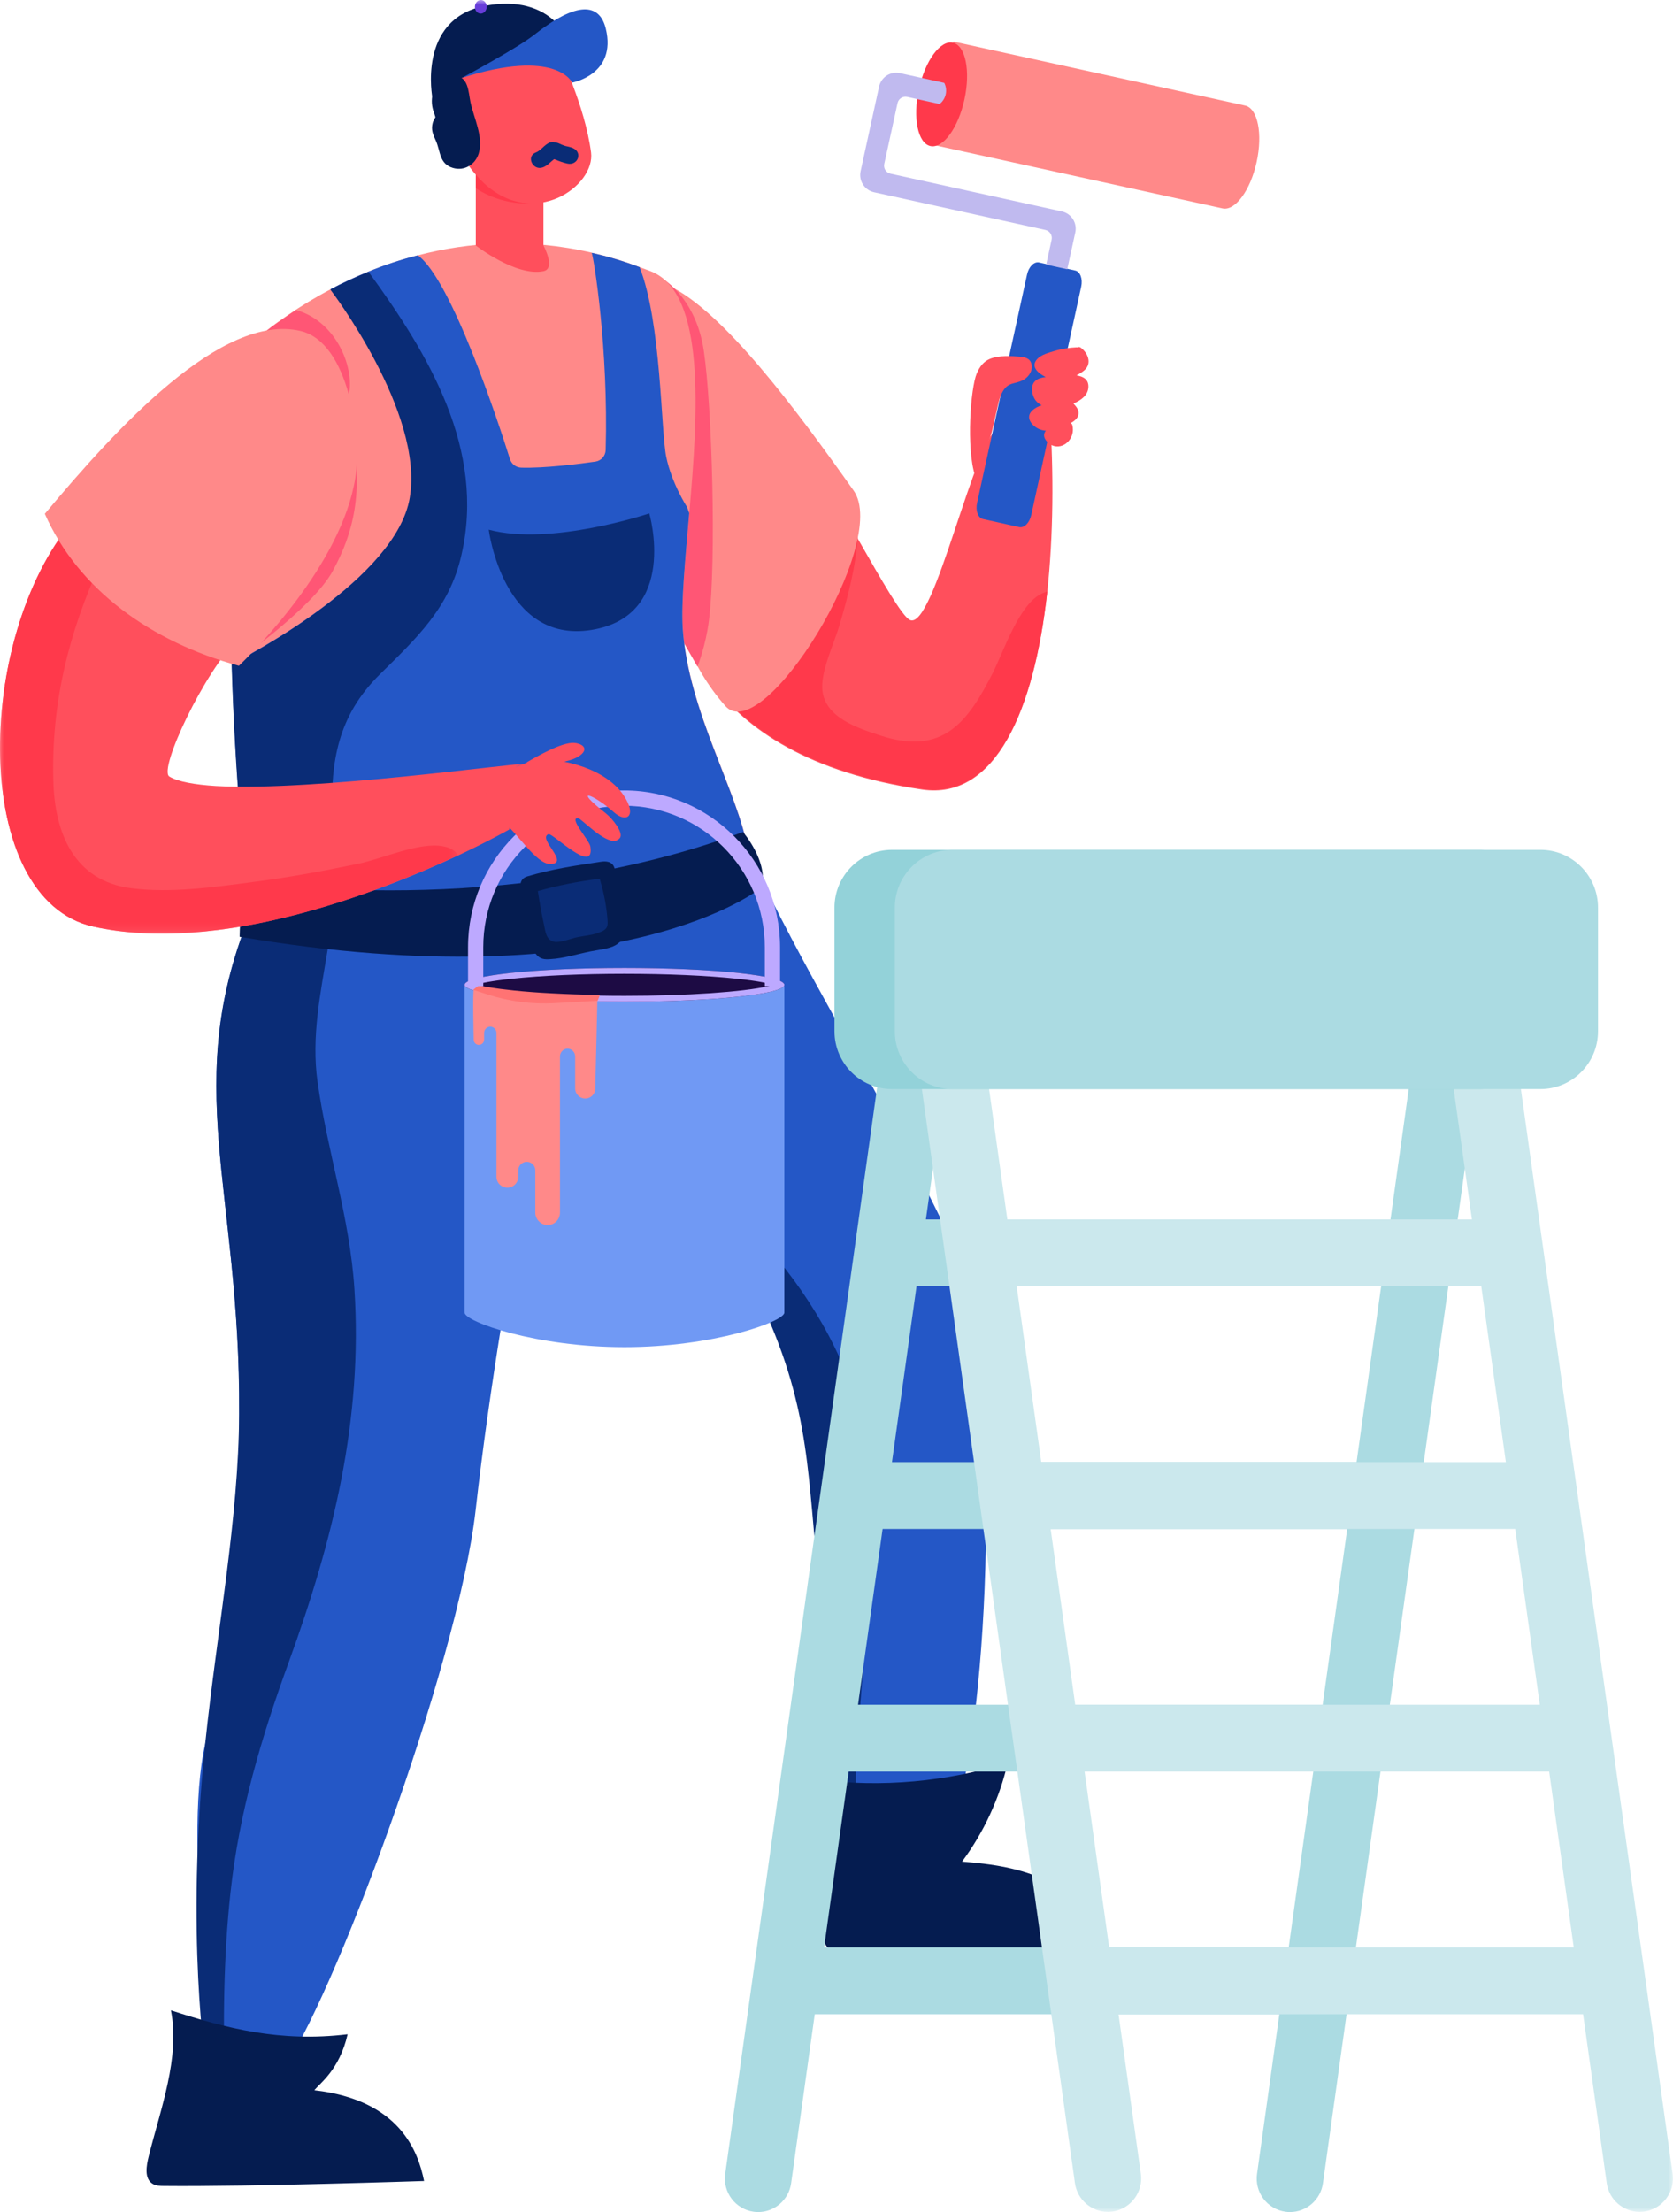 <svg width="177" height="234" viewBox="0 0 177 234" fill="none" xmlns="http://www.w3.org/2000/svg">
<g clip-path="url(#clip0_123_26022)">
<path d="M70.584 55.824C70.584 55.824 70.356 58.123 70.83 61.41C71.306 64.646 72.467 68.518 75.193 72.159C78.939 77.196 85.659 81.776 97.565 83.525C105.322 84.658 109.404 75.199 110.793 62.665C111.444 56.707 111.497 50.061 111.058 43.52C110.917 41.363 105.815 45.165 105.815 45.165C103.177 45.712 98.814 66.98 96.229 65.564C95.403 65.105 93.379 61.586 90.724 56.937C90.267 56.16 89.791 55.33 89.298 54.48C83.953 45.199 76.636 33.054 70.761 30.314C64.921 27.609 70.584 55.824 70.584 55.824Z" fill="#FF4F5C"/>
<path d="M75.232 72.072C78.974 77.108 85.687 81.686 97.582 83.434C105.331 84.566 109.408 75.111 110.796 62.583C110.621 62.619 110.444 62.69 110.25 62.778C107.845 63.837 106.175 68.926 105.032 71.189C102.414 76.331 99.778 80.007 93.119 77.798C90.817 77.038 87.32 75.96 87.005 73.026C86.793 71.083 88.235 68.079 88.796 66.205C89.711 63.078 90.519 60.074 90.747 56.857C90.291 56.081 89.816 55.251 89.323 54.402C86.969 55.693 84.597 57.123 82.964 59.315C81.874 60.799 81.452 62.566 80.486 64.121C79.571 65.604 78.132 66.612 77.059 67.972C75.935 69.387 75.355 70.747 75.232 72.072Z" fill="#FF394B"/>
<path d="M70.585 55.742C70.585 55.742 70.356 58.04 70.831 61.33C71.38 65.153 72.868 70.305 76.738 74.683C80.688 79.152 94.193 57.374 90.316 51.901C84.414 43.567 76.537 32.913 70.76 30.223C64.922 27.518 70.585 55.742 70.585 55.742Z" fill="#FF8989"/>
<path d="M104 54.908C103.476 54.79 103.194 54.029 103.371 53.209L108.659 29.04C108.837 28.219 109.404 27.649 109.929 27.765L113.762 28.619C114.285 28.737 114.568 29.497 114.391 30.317L109.103 54.485C108.925 55.306 108.356 55.878 107.831 55.76L104 54.908Z" fill="#2457C6"/>
<path d="M131.727 11.167L100.868 4.396L98.485 15.274L129.342 22.046C130.676 22.339 132.292 20.141 132.95 17.137C133.608 14.133 133.06 11.46 131.727 11.167Z" fill="#FF8989"/>
<path d="M102.037 10.516C101.38 13.536 99.767 15.747 98.436 15.452C97.103 15.157 96.556 12.47 97.213 9.45C97.87 6.43 99.483 4.219 100.814 4.514C102.147 4.809 102.694 7.496 102.037 10.516Z" fill="#FF394B"/>
<path d="M112.912 28.483L110.685 27.992L111.259 25.359C111.361 24.892 111.067 24.429 110.602 24.327L92.471 20.335C91.466 20.114 90.831 19.116 91.051 18.109L93.005 9.163C93.225 8.153 94.218 7.516 95.221 7.737L99.9 8.767C100.291 9.534 100.086 10.471 99.413 11.005L95.985 10.25C95.52 10.148 95.059 10.443 94.958 10.91L93.553 17.342C93.452 17.808 93.746 18.27 94.211 18.373L112.342 22.365C113.347 22.587 113.982 23.584 113.762 24.591L112.912 28.483Z" fill="#C0BAEF"/>
<path d="M101.686 189.689L90.442 191.962H88.083C88.083 191.962 87.996 178.494 86.727 167.484C85.442 156.242 85.917 149.296 80.759 138.071C78.382 132.894 63.558 129.024 53.347 121.652C52.872 121.334 52.396 120.98 51.939 120.609C44.826 115.006 46.025 104.88 47.273 103.447C49.986 100.354 73.313 77.413 79.157 90.032C85.302 103.305 90.829 111.224 99.457 128.775C106.849 143.852 104.291 179.968 101.686 189.689Z" fill="#2457C6"/>
<path d="M90.803 148.946C88.745 141.867 84.65 135.497 79.621 130.205C76.632 127.054 73.292 124.329 69.722 121.905C65.186 118.826 59.737 114.994 60.614 108.313C60.999 105.388 58.536 103.537 58.133 103.503C54.141 103.095 53.863 113.428 53.389 116.418C53.108 118.224 53.09 120.011 53.336 121.745C63.533 129.126 78.337 133.001 80.711 138.186C85.862 149.425 85.388 156.379 86.671 167.636C87.938 178.66 88.025 192.146 88.025 192.146H90.381C90.644 189.934 90.469 187.455 90.592 185.758C90.961 180.96 91.348 176.147 91.717 171.334C92.297 163.795 92.948 156.308 90.803 148.946Z" fill="#0A2C76"/>
<path d="M23.138 219.896L29.89 218.863C34.735 212.734 48.442 176.393 50.327 159.7C53.25 133.776 59.389 107.855 59.547 101.028C59.564 99.932 54.22 98.78 54.22 98.78C47.896 91.052 39.932 86.631 35.158 86.064C33.273 85.835 31.9 86.206 31.299 87.197C29.362 90.451 27.846 93.457 26.666 96.286C18.967 114.642 25.452 125.73 25.311 149.603C25.257 160.69 24.483 172.556 21.716 184.458C19.215 195.262 23.138 219.896 23.138 219.896Z" fill="#2457C6"/>
<path d="M69.679 29.216C69.679 29.216 73.576 31.137 74.46 37.109C75.343 43.08 75.799 59.365 75.002 65.646C74.662 68.333 73.79 70.52 73.79 70.52L69.869 63.656C69.869 63.656 66.238 60.545 66.813 59.184C67.388 57.824 69.679 29.216 69.679 29.216Z" fill="#FF5675"/>
<path d="M24.577 70.21C24.964 83.255 26.142 95.364 27.076 97.38C28.113 99.589 41.337 100.118 53.952 98.155C66.566 96.211 78.572 91.776 79.153 90.009C78.079 83.663 72.818 75.284 72.238 66.445C72.063 63.652 72.502 59.18 72.925 54.265C73.856 43.678 74.684 31.055 68.913 28.723C68.491 28.564 68.087 28.404 67.681 28.262C65.958 27.608 64.267 27.114 62.615 26.743C62.597 26.743 62.597 26.724 62.597 26.724C55.771 25.152 49.56 25.611 44.229 27.007C40.764 27.891 37.668 29.183 35.029 30.579C33.34 31.463 31.843 32.381 30.56 33.265C29.697 33.848 28.922 34.398 28.254 34.928C24.735 37.65 24.103 54.602 24.577 70.21Z" fill="#FF8989"/>
<path d="M57.496 20.292V25.962C57.496 25.962 58.828 28.42 57.496 28.687C54.566 29.277 50.337 25.965 50.337 25.965V17.31L57.496 20.292Z" fill="#FF4F5C"/>
<path d="M50.337 19.909V17.768C50.337 17.768 52.778 21.304 56.264 21.501C56.264 21.501 53.234 21.833 50.337 19.909Z" fill="#FF394B"/>
<path d="M59.212 5.77C59.212 5.77 61.868 11.126 62.532 16.118C63.003 19.661 56.482 24.336 51.17 19.346C45.858 14.356 47.333 6.723 47.333 6.723L59.212 5.77Z" fill="#FF4F5C"/>
<path d="M24.53 70.235C24.865 81.661 25.817 92.361 26.678 96.198C26.802 96.765 26.926 97.171 27.031 97.42C27.507 98.446 30.681 97.934 34.959 98.695C39.819 99.579 53.743 100.444 54.183 100.373C66.387 98.18 78.589 91.76 79.153 90.044C78.078 83.695 72.813 75.311 72.232 66.468C72.056 63.673 72.496 59.198 72.919 54.28L72.689 53.645C72.689 53.645 71.069 51.151 70.488 48.339C69.909 45.544 69.977 34.118 67.671 28.263C65.947 27.609 64.254 27.114 62.6 26.743C62.829 27.308 64.378 36.877 64.079 47.596C64.062 48.232 63.605 48.745 62.987 48.833C61.226 49.081 57.634 49.541 55.151 49.47C54.589 49.453 54.129 49.099 53.954 48.569C52.775 44.818 47.774 29.572 44.199 27.007C42.367 27.468 40.643 28.051 39.04 28.705C37.596 29.289 36.241 29.927 34.99 30.581C34.99 30.581 44.955 43.563 43.406 52.619C41.963 61.196 26.186 69.385 24.53 70.235Z" fill="#2457C6"/>
<path d="M23.788 221.087C23.596 214.119 23.63 207.134 24.385 200.203C25.3 191.716 27.655 183.759 30.572 175.768C35.247 162.895 38.393 150.182 37.495 136.337C37.005 128.803 34.631 121.818 33.594 114.428C32.927 109.653 33.91 105.074 34.667 100.441C35.07 97.808 35.422 95.155 35.352 92.432C35.282 90.203 35.141 88.064 35.124 86.012C35.036 80.639 35.667 75.793 40.185 71.336C44.086 67.482 47.549 64.3 48.814 58.729C51.397 47.536 45.352 37.476 38.99 28.758C37.548 29.341 36.196 29.979 34.948 30.633C34.948 30.633 44.894 43.611 43.347 52.665C41.908 61.24 26.162 69.427 24.509 70.276C24.843 81.699 25.792 92.396 26.652 96.233C18.972 114.587 25.441 125.674 25.3 149.545C25.247 160.631 22.99 172.243 21.715 184.396C19.575 204.772 21.825 218.799 21.825 218.799L23.788 221.087Z" fill="#0A2C76"/>
<path d="M68.694 54.31C68.694 54.31 58.305 57.801 51.705 56.033C51.705 56.033 53.222 68.115 62.544 66.641C71.863 65.168 68.694 54.31 68.694 54.31Z" fill="#0A2C76"/>
<path d="M78.604 88.013C78.604 88.013 81.315 91.147 80.575 93.887C80.575 93.887 65.906 105.948 25.351 99.095C25.351 99.095 25.387 94.38 26.431 93.278C26.431 93.278 53.363 97.416 78.604 88.013Z" fill="#051C50"/>
<path d="M56.951 94.25C59.11 93.645 61.287 93.22 63.499 92.953C63.868 94.179 64.132 95.421 64.273 96.7C64.394 97.961 64.484 98.263 63.254 98.67C62.587 98.903 61.831 98.954 61.13 99.097C60.514 99.222 59.286 99.717 58.671 99.577C57.776 99.364 57.758 98.459 57.582 97.694C57.337 96.558 57.126 95.403 56.951 94.25ZM55.089 93.716C55.317 95.278 55.581 96.824 55.932 98.351C56.107 99.097 56.213 100.252 56.687 100.909C57.126 101.476 57.601 101.512 58.268 101.458C59.636 101.387 61.13 100.909 62.481 100.642C64.149 100.304 66.01 100.34 66.099 98.245C66.203 95.955 65.711 93.947 64.993 91.781C64.782 91.124 64.115 91.072 63.57 91.16C60.742 91.587 58.355 91.941 55.809 92.705C55.336 92.828 55.018 93.201 55.089 93.716Z" fill="#051C50"/>
<path d="M56.903 94.263C57.077 95.423 57.288 96.584 57.533 97.726C57.71 98.495 57.727 99.405 58.622 99.62C59.237 99.761 60.465 99.262 61.08 99.137C61.782 98.994 62.538 98.941 63.205 98.708C64.434 98.298 64.344 97.995 64.223 96.727C64.082 95.44 63.818 94.192 63.45 92.959C61.238 93.227 59.061 93.655 56.903 94.263Z" fill="#0A2C76"/>
<path d="M28.178 35.014C28.178 35.014 34.553 39.581 36.776 42.129C37.706 39.776 36.038 34.136 31.311 32.788C30.446 33.374 28.848 34.48 28.178 35.014Z" fill="#FF5675"/>
<path d="M17.334 231.242C16.924 231.237 16.489 231.227 16.139 231.01C15.243 230.46 15.478 229.114 15.736 228.087C16.963 223.163 19.074 217.638 18.081 212.661C23.906 214.548 29.578 216.061 36.776 215.192C35.91 218.978 33.817 220.388 33.259 221.113C42.345 222.151 44.246 227.649 44.865 230.717C44.865 230.717 26.284 231.338 17.334 231.242Z" fill="#051C50"/>
<path d="M88.991 206.423C88.579 206.418 88.144 206.408 87.793 206.191C86.893 205.644 87.129 204.303 87.386 203.28C88.62 198.376 87.627 193.218 86.631 188.263C93.318 189.104 100.186 188.487 106.616 186.467C105.747 190.238 104.091 193.825 101.786 196.928C104.885 197.165 108.037 197.611 110.824 198.995C113.61 200.379 116.01 202.844 116.632 205.899C116.632 205.899 97.978 206.518 88.991 206.423Z" fill="#051C50"/>
<path d="M46.072 12.387C46.035 12.352 46.004 12.146 45.916 11.919C45.412 10.642 45.769 9.192 46.674 8.191C47.059 7.765 47.628 7.816 47.995 8.079C48.011 8.078 48.021 8.071 48.037 8.069C49.56 7.955 49.561 9.782 49.77 10.786C50.122 12.471 51.178 14.491 50.646 16.235C50.291 17.399 49.144 18.123 47.925 17.769C46.455 17.34 46.61 15.991 46.11 14.88C45.813 14.218 45.585 13.75 45.778 13.006C45.835 12.782 45.969 12.586 46.072 12.387Z" fill="#051C50"/>
<path d="M56.698 16.125C57.359 15.877 57.721 15.042 58.487 15.02C58.569 15.017 58.634 15.056 58.706 15.075C58.847 15.075 58.991 15.098 59.138 15.171C59.354 15.28 59.578 15.364 59.806 15.441C60.079 15.5 60.352 15.553 60.618 15.669C61.682 16.142 61.13 17.557 60.012 17.303C59.571 17.203 59.165 17.053 58.765 16.886C58.72 16.871 58.674 16.854 58.629 16.838C58.24 17.118 57.937 17.52 57.444 17.703C56.374 18.104 55.617 16.53 56.698 16.125Z" fill="#0A2C76"/>
<path d="M37.198 45.426C37.198 45.426 37.885 54.515 32.178 59.891C26.474 65.267 24.348 67.278 24.348 67.278L24.486 70.337C24.486 70.337 32.976 64.462 35.19 60.424C37.404 56.384 38.49 52.026 37.198 45.426Z" fill="#FF5675"/>
<path d="M49.164 138.801H49.153V104.224H82.981V138.801H82.971C82.976 138.818 82.983 138.836 82.983 138.851C82.983 139.815 75.41 142.506 66.067 142.506C56.726 142.506 49.151 139.815 49.151 138.851C49.151 138.836 49.16 138.818 49.164 138.801Z" fill="#7099F4"/>
<path d="M49.151 104.178C49.151 104.265 49.212 104.351 49.327 104.432C49.363 104.464 49.412 104.489 49.46 104.518C49.563 104.575 49.684 104.624 49.828 104.68C49.919 104.71 50.022 104.749 50.13 104.779C50.197 104.799 50.264 104.816 50.336 104.836C50.523 104.892 50.734 104.942 50.964 104.984C51.192 105.033 51.447 105.084 51.719 105.127C52.094 105.188 52.504 105.252 52.95 105.306C53.398 105.37 53.881 105.419 54.389 105.474C55.572 105.592 56.914 105.691 58.387 105.772C59.118 105.809 59.886 105.841 60.677 105.872C61.474 105.902 62.296 105.922 63.135 105.934H63.231C63.678 105.939 64.119 105.952 64.579 105.959C65.073 105.964 65.562 105.964 66.064 105.964C69.445 105.964 72.599 105.86 75.239 105.68C77.885 105.499 80.023 105.239 81.376 104.942C81.894 104.823 82.293 104.705 82.566 104.575C82.837 104.451 82.983 104.314 82.983 104.178C82.983 103.688 81.091 103.242 78.029 102.912C74.966 102.59 70.733 102.392 66.064 102.392C61.395 102.392 57.166 102.59 54.106 102.912C51.048 103.242 49.151 103.688 49.151 104.178Z" fill="#1D0B44"/>
<path d="M50.734 104.302C50.65 104.277 50.566 104.259 50.492 104.24C50.42 104.215 50.348 104.196 50.288 104.178C50.878 104.004 52.022 103.757 54.171 103.533C57.342 103.198 61.564 103.011 66.064 103.011C70.565 103.011 74.791 103.198 77.964 103.533C80.12 103.762 81.261 104.004 81.853 104.178C81.695 104.228 81.496 104.277 81.249 104.333C79.926 104.631 77.83 104.88 75.203 105.06C72.479 105.245 69.32 105.345 66.064 105.345C65.569 105.345 65.073 105.345 64.591 105.338C64.21 105.331 63.836 105.326 63.467 105.319C63.358 105.314 63.255 105.314 63.147 105.314C61.51 105.289 59.922 105.232 58.418 105.151C56.974 105.077 55.639 104.979 54.449 104.855C53.941 104.804 53.471 104.749 53.029 104.693C52.595 104.636 52.185 104.575 51.816 104.513C51.556 104.469 51.308 104.427 51.084 104.376C50.957 104.351 50.842 104.326 50.734 104.302ZM49.151 104.178C49.151 104.265 49.212 104.351 49.327 104.432C49.363 104.457 49.412 104.488 49.46 104.513C49.563 104.57 49.684 104.624 49.828 104.68C49.919 104.711 50.022 104.749 50.13 104.779C50.197 104.799 50.264 104.816 50.336 104.836C50.523 104.892 50.734 104.942 50.964 104.984C51.192 105.033 51.447 105.084 51.719 105.127C52.094 105.188 52.504 105.252 52.95 105.307C53.398 105.37 53.881 105.419 54.389 105.474C55.572 105.592 56.914 105.691 58.387 105.772C59.118 105.809 59.886 105.841 60.677 105.872C61.474 105.902 62.296 105.922 63.135 105.934H63.231C63.678 105.939 64.119 105.952 64.579 105.959C65.073 105.964 65.562 105.964 66.064 105.964C69.445 105.964 72.599 105.86 75.239 105.68C77.885 105.499 80.023 105.24 81.376 104.942C81.894 104.823 82.293 104.705 82.566 104.575C82.837 104.451 82.983 104.314 82.983 104.178C82.983 103.688 81.091 103.242 78.029 102.912C74.966 102.59 70.733 102.392 66.064 102.392C61.394 102.392 57.166 102.59 54.106 102.912C51.048 103.242 49.151 103.688 49.151 104.178Z" fill="#BDA9FF"/>
<path d="M50.116 109.973C50.116 110.284 50.362 110.533 50.663 110.533C50.969 110.533 51.218 110.284 51.218 109.973V109.262C51.218 108.902 51.512 108.605 51.868 108.605C52.229 108.605 52.523 108.902 52.523 109.262V124.47C52.523 124.793 52.65 125.084 52.861 125.298C53.066 125.504 53.355 125.639 53.674 125.639C54.312 125.639 54.83 125.115 54.83 124.47V123.813C54.83 123.308 55.233 122.9 55.732 122.9C56.232 122.9 56.636 123.308 56.636 123.813V128.272C56.636 128.637 56.781 128.965 57.023 129.202C57.257 129.446 57.582 129.593 57.944 129.593C58.659 129.593 59.244 129.002 59.244 128.272V111.75C59.244 111.3 59.605 110.934 60.05 110.934C60.49 110.934 60.851 111.3 60.851 111.75V115.132C60.851 115.728 61.327 116.209 61.917 116.209C62.496 116.209 62.971 115.74 62.977 115.156C62.977 115.156 63.211 105.83 63.194 105.813C59.84 105.757 56.732 105.593 54.378 105.361C53.36 105.259 52.464 105.144 51.718 105.021C51.175 104.929 50.506 104.784 50.133 104.682C49.987 104.694 50.116 109.973 50.116 109.973Z" fill="#FF8989"/>
<path d="M50.063 104.704L51.611 105.205C53.887 105.94 56.272 106.249 58.653 106.118L63.213 105.866H63.232L63.468 105.247C63.359 105.242 63.256 105.242 63.148 105.242C61.501 105.217 59.905 105.16 58.394 105.079C56.943 105.004 55.6 104.905 54.404 104.781C53.894 104.729 53.421 104.674 52.977 104.617C52.541 104.561 52.129 104.499 51.758 104.437C51.497 104.392 51.247 104.35 51.023 104.298C50.895 104.274 50.779 104.249 50.671 104.224L50.063 104.704Z" fill="#FF7373"/>
<path d="M82.527 104.315H80.915V100.199C80.915 91.949 74.234 85.237 66.023 85.237C57.809 85.237 51.128 91.949 51.128 100.199V104.315H49.516V100.199C49.516 91.057 56.921 83.617 66.023 83.617C75.124 83.617 82.527 91.057 82.527 100.199V104.315Z" fill="#BDA9FF"/>
<mask id="mask0_123_26022" style="mask-type:luminance" maskUnits="userSpaceOnUse" x="0" y="35" width="56" height="64">
<path d="M0 35.537H55.519V98.769H0V35.537Z" fill="#FF4F5C"/>
</mask>
<g mask="url(#mask0_123_26022)">
<path d="M9.877 98.02C23.181 100.99 40.012 94.43 48.487 90.487C51.836 88.914 53.879 87.747 53.879 87.747C54.039 87.18 55.519 80.815 55.519 80.815C54.779 80.654 33.297 83.731 22.848 83.148C20.574 83.006 18.812 82.689 17.914 82.141C16.732 81.416 21.631 70.999 25.262 67.499C26.883 65.943 28.592 64.404 30.072 63.113C33.667 59.966 36.257 55.758 37.067 51.035C37.861 46.509 37.209 42.689 36.116 39.701C34.601 35.545 29.368 34.218 25.949 37.013C19.375 42.388 16.028 45.236 7.798 55.05C7.762 55.103 7.711 55.138 7.674 55.191C-2.721 67.533 -3.093 95.121 9.877 98.02Z" fill="#FF4F5C"/>
</g>
<mask id="mask1_123_26022" style="mask-type:luminance" maskUnits="userSpaceOnUse" x="0" y="54" width="49" height="45">
<path d="M0 54.982H48.419V98.769H0V54.982Z" fill="#FF394B"/>
</mask>
<g mask="url(#mask1_123_26022)">
<path d="M9.863 98.019C23.148 100.993 39.955 94.424 48.418 90.478C48.224 90.035 47.733 89.68 46.853 89.522C44.371 89.043 40.447 90.849 37.931 91.363C34.217 92.141 30.469 92.832 26.721 93.309C22.551 93.859 18.081 94.495 13.893 93.965C7.805 93.187 5.78 88.088 5.641 82.599C5.411 74.368 7.277 66.896 10.673 59.479C11.008 59.425 11.307 59.178 11.341 58.717C11.518 55.709 9.829 54.841 7.787 55C7.751 55.053 7.7 55.088 7.663 55.142C-2.718 67.498 -3.089 95.116 9.863 98.019Z" fill="#FF394B"/>
</g>
<path d="M37.596 50.518C38.25 46.328 36.961 36.216 31.781 35.008C23.482 33.072 12.393 45.199 4.742 54.354C8.254 62.327 15.955 67.903 25.275 70.429C26.767 68.993 36.157 59.728 37.596 50.518Z" fill="#FF8989"/>
<path d="M51.123 85.661C51.418 86.885 52.425 86.598 53.368 87.132C54.518 87.781 56.704 91.472 58.259 91.401C60.335 91.306 56.82 88.697 58.029 88.242C58.461 88.079 62.946 92.655 62.459 89.548C62.353 88.863 60.006 86.346 61.247 86.561C62.392 87.447 64.695 89.787 65.585 88.642C66.005 88.103 64.796 86.586 64.074 86.022C60.51 83.234 62.685 83.918 64.957 85.926C66.133 86.968 67.136 86.481 66.42 84.913C64.933 81.662 60.29 80.311 57.093 80.32C55.742 80.324 50.463 82.924 51.123 85.661Z" fill="#FF4F5C"/>
<path d="M59.78 80.554C60.361 80.416 61.097 80.194 61.543 79.769C62.276 79.07 61.441 78.626 60.732 78.583C59.434 78.504 56.796 80.019 55.724 80.646C55.582 80.728 57.654 81.124 58.194 81.042C58.721 80.963 59.251 80.677 59.78 80.554Z" fill="#FF4F5C"/>
<path d="M135.986 233.965C134.061 233.694 132.72 231.902 132.99 229.969L150.751 102.966C151.02 101.032 152.807 99.676 154.727 99.956C156.653 100.227 157.994 102.017 157.724 103.952L139.963 230.954C139.716 232.721 138.208 234 136.482 234C136.318 234 136.153 233.99 135.986 233.965Z" fill="#ABDBE2"/>
<path d="M79.722 233.965C77.797 233.694 76.456 231.902 76.725 229.969L94.486 102.966C94.758 101.032 96.537 99.676 98.463 99.956C100.389 100.227 101.73 102.017 101.46 103.952L83.699 230.954C83.451 232.721 81.944 234 80.217 234C80.054 234 79.889 233.99 79.722 233.965Z" fill="#ABDBE2"/>
<mask id="mask2_123_26022" style="mask-type:luminance" maskUnits="userSpaceOnUse" x="0" y="0" width="177" height="234">
<path d="M0 233.98H176.996V0H0V233.98Z" fill="#ABDBE2"/>
</mask>
<g mask="url(#mask2_123_26022)">
<path d="M83.124 213.074H139.64V206H83.124V213.074Z" fill="#ABDBE2"/>
</g>
<mask id="mask3_123_26022" style="mask-type:luminance" maskUnits="userSpaceOnUse" x="0" y="0" width="177" height="234">
<path d="M0 233.98H176.996V0H0V233.98Z" fill="#ABDBE2"/>
</mask>
<g mask="url(#mask3_123_26022)">
<path d="M86.715 187.408H143.231V180.334H86.715V187.408Z" fill="#ABDBE2"/>
</g>
<mask id="mask4_123_26022" style="mask-type:luminance" maskUnits="userSpaceOnUse" x="0" y="0" width="177" height="234">
<path d="M0 233.98H176.996V0H0V233.98Z" fill="#ABDBE2"/>
</mask>
<g mask="url(#mask4_123_26022)">
<path d="M90.307 161.74H146.821V154.666H90.307V161.74Z" fill="#ABDBE2"/>
</g>
<mask id="mask5_123_26022" style="mask-type:luminance" maskUnits="userSpaceOnUse" x="0" y="0" width="177" height="234">
<path d="M0 233.98H176.996V0H0V233.98Z" fill="#ABDBE2"/>
</mask>
<g mask="url(#mask5_123_26022)">
<path d="M93.897 136.074H150.413V129H93.897V136.074Z" fill="#ABDBE2"/>
</g>
<mask id="mask6_123_26022" style="mask-type:luminance" maskUnits="userSpaceOnUse" x="0" y="0" width="177" height="234">
<path d="M0 233.98H176.996V0H0V233.98Z" fill="#C0BAEF"/>
</mask>
<g mask="url(#mask6_123_26022)">
<path d="M97.489 110.407H154.003V103.333H97.489V110.407Z" fill="#C0BAEF"/>
</g>
<mask id="mask7_123_26022" style="mask-type:luminance" maskUnits="userSpaceOnUse" x="0" y="0" width="177" height="234">
<path d="M0 233.98H176.996V0H0V233.98Z" fill="#CBE8ED"/>
</mask>
<g mask="url(#mask7_123_26022)">
<path d="M117.206 233.98C115.48 233.98 113.972 232.702 113.724 230.935L95.963 103.989C95.694 102.055 97.035 100.265 98.96 99.995C100.9 99.715 102.667 101.07 102.937 103.003L120.698 229.951C120.968 231.883 119.627 233.675 117.701 233.946C117.534 233.97 117.369 233.98 117.206 233.98Z" fill="#CBE8ED"/>
</g>
<mask id="mask8_123_26022" style="mask-type:luminance" maskUnits="userSpaceOnUse" x="0" y="0" width="177" height="234">
<path d="M0 233.98H176.996V0H0V233.98Z" fill="#CBE8ED"/>
</mask>
<g mask="url(#mask8_123_26022)">
<path d="M173.469 233.98C171.743 233.98 170.235 232.702 169.988 230.935L152.227 103.989C151.957 102.055 153.298 100.265 155.224 99.995C157.149 99.715 158.931 101.07 159.2 103.003L176.961 229.951C177.231 231.883 175.89 233.675 173.964 233.946C173.798 233.97 173.633 233.98 173.469 233.98Z" fill="#CBE8ED"/>
</g>
<mask id="mask9_123_26022" style="mask-type:luminance" maskUnits="userSpaceOnUse" x="0" y="0" width="177" height="234">
<path d="M0 233.98H176.996V0H0V233.98Z" fill="#CBE8ED"/>
</mask>
<g mask="url(#mask9_123_26022)">
<path d="M114.034 213.074H170.55V206H114.034V213.074Z" fill="#CBE8ED"/>
</g>
<mask id="mask10_123_26022" style="mask-type:luminance" maskUnits="userSpaceOnUse" x="0" y="0" width="177" height="234">
<path d="M0 233.98H176.996V0H0V233.98Z" fill="#CBE8ED"/>
</mask>
<g mask="url(#mask10_123_26022)">
<path d="M110.442 187.408H166.958V180.334H110.442V187.408Z" fill="#CBE8ED"/>
</g>
<mask id="mask11_123_26022" style="mask-type:luminance" maskUnits="userSpaceOnUse" x="0" y="0" width="177" height="234">
<path d="M0 233.98H176.996V0H0V233.98Z" fill="#CBE8ED"/>
</mask>
<g mask="url(#mask11_123_26022)">
<path d="M106.852 161.74H163.368V154.666H106.852V161.74Z" fill="#CBE8ED"/>
</g>
<mask id="mask12_123_26022" style="mask-type:luminance" maskUnits="userSpaceOnUse" x="0" y="0" width="177" height="234">
<path d="M0 233.98H176.996V0H0V233.98Z" fill="#CBE8ED"/>
</mask>
<g mask="url(#mask12_123_26022)">
<path d="M103.26 136.074H159.777V129H103.26V136.074Z" fill="#CBE8ED"/>
</g>
<mask id="mask13_123_26022" style="mask-type:luminance" maskUnits="userSpaceOnUse" x="0" y="0" width="177" height="234">
<path d="M0 233.98H176.996V0H0V233.98Z" fill="#DBDBFF"/>
</mask>
<g mask="url(#mask13_123_26022)">
<path d="M99.671 110.407H156.185V103.333H99.671V110.407Z" fill="#DBDBFF"/>
</g>
<mask id="mask14_123_26022" style="mask-type:luminance" maskUnits="userSpaceOnUse" x="0" y="0" width="177" height="234">
<path d="M0 233.98H176.996V0H0V233.98Z" fill="#93D2D9"/>
</mask>
<g mask="url(#mask14_123_26022)">
<path d="M156.587 115.206H94.378C91.012 115.206 88.285 112.465 88.285 109.086V96.02C88.285 92.641 91.012 89.9 94.378 89.9H156.587C159.952 89.9 162.68 92.641 162.68 96.02V109.086C162.68 112.465 159.952 115.206 156.587 115.206Z" fill="#93D2D9"/>
</g>
<mask id="mask15_123_26022" style="mask-type:luminance" maskUnits="userSpaceOnUse" x="0" y="0" width="177" height="234">
<path d="M0 233.98H176.996V0H0V233.98Z" fill="#ABDBE2"/>
</mask>
<g mask="url(#mask15_123_26022)">
<path d="M162.976 115.206H100.765C97.401 115.206 94.672 112.465 94.672 109.086V96.02C94.672 92.641 97.401 89.9 100.765 89.9H162.976C166.341 89.9 169.068 92.641 169.068 96.02V109.086C169.068 112.465 166.341 115.206 162.976 115.206Z" fill="#ABDBE2"/>
</g>
<mask id="mask16_123_26022" style="mask-type:luminance" maskUnits="userSpaceOnUse" x="0" y="0" width="177" height="234">
<path d="M0 233.98H176.996V0H0V233.98Z" fill="#FF4F5C"/>
</mask>
<g mask="url(#mask16_123_26022)">
<path d="M111.286 47.1C110.889 46.918 110.258 46.34 110.528 45.746C110.561 45.673 110.605 45.614 110.655 45.562C110.358 45.537 110.064 45.464 109.787 45.321C109.206 45.018 108.449 44.19 109.173 43.466C109.459 43.179 109.818 42.998 110.206 42.873C109.687 42.616 109.29 42.153 109.201 41.399C109.07 40.295 109.825 39.977 110.635 39.887C109.93 39.537 108.958 38.829 109.737 37.977C110.176 37.499 110.984 37.309 111.527 37.141C112.318 36.898 113.109 36.777 113.908 36.741C113.937 36.741 113.967 36.747 113.996 36.755C114.087 36.699 114.212 36.689 114.329 36.77C115.038 37.269 115.622 38.433 114.685 39.2C114.45 39.393 114.178 39.564 113.888 39.711C114.608 39.818 115.186 40.136 115.15 40.95C115.11 41.808 114.371 42.355 113.556 42.687C113.569 42.699 113.587 42.706 113.599 42.72C113.862 43.017 114.214 43.405 114.085 43.908C113.984 44.298 113.624 44.561 113.27 44.763C113.353 44.799 113.422 44.858 113.444 44.942C113.829 46.392 112.474 47.642 111.286 47.1Z" fill="#FF4F5C"/>
</g>
<mask id="mask17_123_26022" style="mask-type:luminance" maskUnits="userSpaceOnUse" x="0" y="0" width="177" height="234">
<path d="M0 233.98H176.996V0H0V233.98Z" fill="#FF4F5C"/>
</mask>
<g mask="url(#mask17_123_26022)">
<path d="M109.158 38.76C109.187 39.426 108.697 39.97 108.219 40.215C107.191 40.742 106.489 40.278 105.808 42.003C105.613 42.497 104.99 45.73 104.772 46.215C104.125 47.654 103.646 49.167 103.178 50.384C102.191 47.367 102.702 40.996 103.336 39.514C103.647 38.78 104.072 38.229 104.748 37.958C105.697 37.578 106.984 37.649 107.97 37.737C108.54 37.789 109.123 37.965 109.158 38.76Z" fill="#FF4F5C"/>
</g>
<mask id="mask18_123_26022" style="mask-type:luminance" maskUnits="userSpaceOnUse" x="0" y="0" width="177" height="234">
<path d="M0 233.98H176.996V0H0V233.98Z" fill="#051C50"/>
</mask>
<g mask="url(#mask18_123_26022)">
<path d="M48.854 8.244C48.854 8.244 46.829 9.123 45.751 10.37C45.751 10.37 44.117 2.094 51.215 0.638C58.312 -0.818 61.393 4.463 59.849 7.102C59.849 7.102 58.097 4.386 48.854 8.244Z" fill="#051C50"/>
</g>
<mask id="mask19_123_26022" style="mask-type:luminance" maskUnits="userSpaceOnUse" x="0" y="0" width="177" height="234">
<path d="M0 233.98H176.996V0H0V233.98Z" fill="#2457C6"/>
</mask>
<g mask="url(#mask19_123_26022)">
<path d="M48.854 8.244C48.854 8.244 54.686 5.129 56.517 3.681C61.006 0.132 63.425 0.281 64.094 3.035C65.275 7.899 60.538 8.735 60.538 8.735C60.538 8.735 58.866 5.047 48.854 8.244Z" fill="#2457C6"/>
</g>
<mask id="mask20_123_26022" style="mask-type:luminance" maskUnits="userSpaceOnUse" x="0" y="0" width="177" height="234">
<path d="M0 233.98H176.996V0H0V233.98Z" fill="#683EDA"/>
</mask>
<g mask="url(#mask20_123_26022)">
<path d="M50.245 0.685C50.267 0.289 50.561 -0.018 50.905 0.001C51.249 0.018 51.51 0.355 51.49 0.751C51.469 1.148 51.173 1.455 50.83 1.436C50.487 1.419 50.224 1.082 50.245 0.685Z" fill="#683EDA"/>
</g>
</g>
<defs>
<clipPath id="clip0_123_26022">
<rect width="177" height="234" fill="white"/>
</clipPath>
</defs>
</svg>
